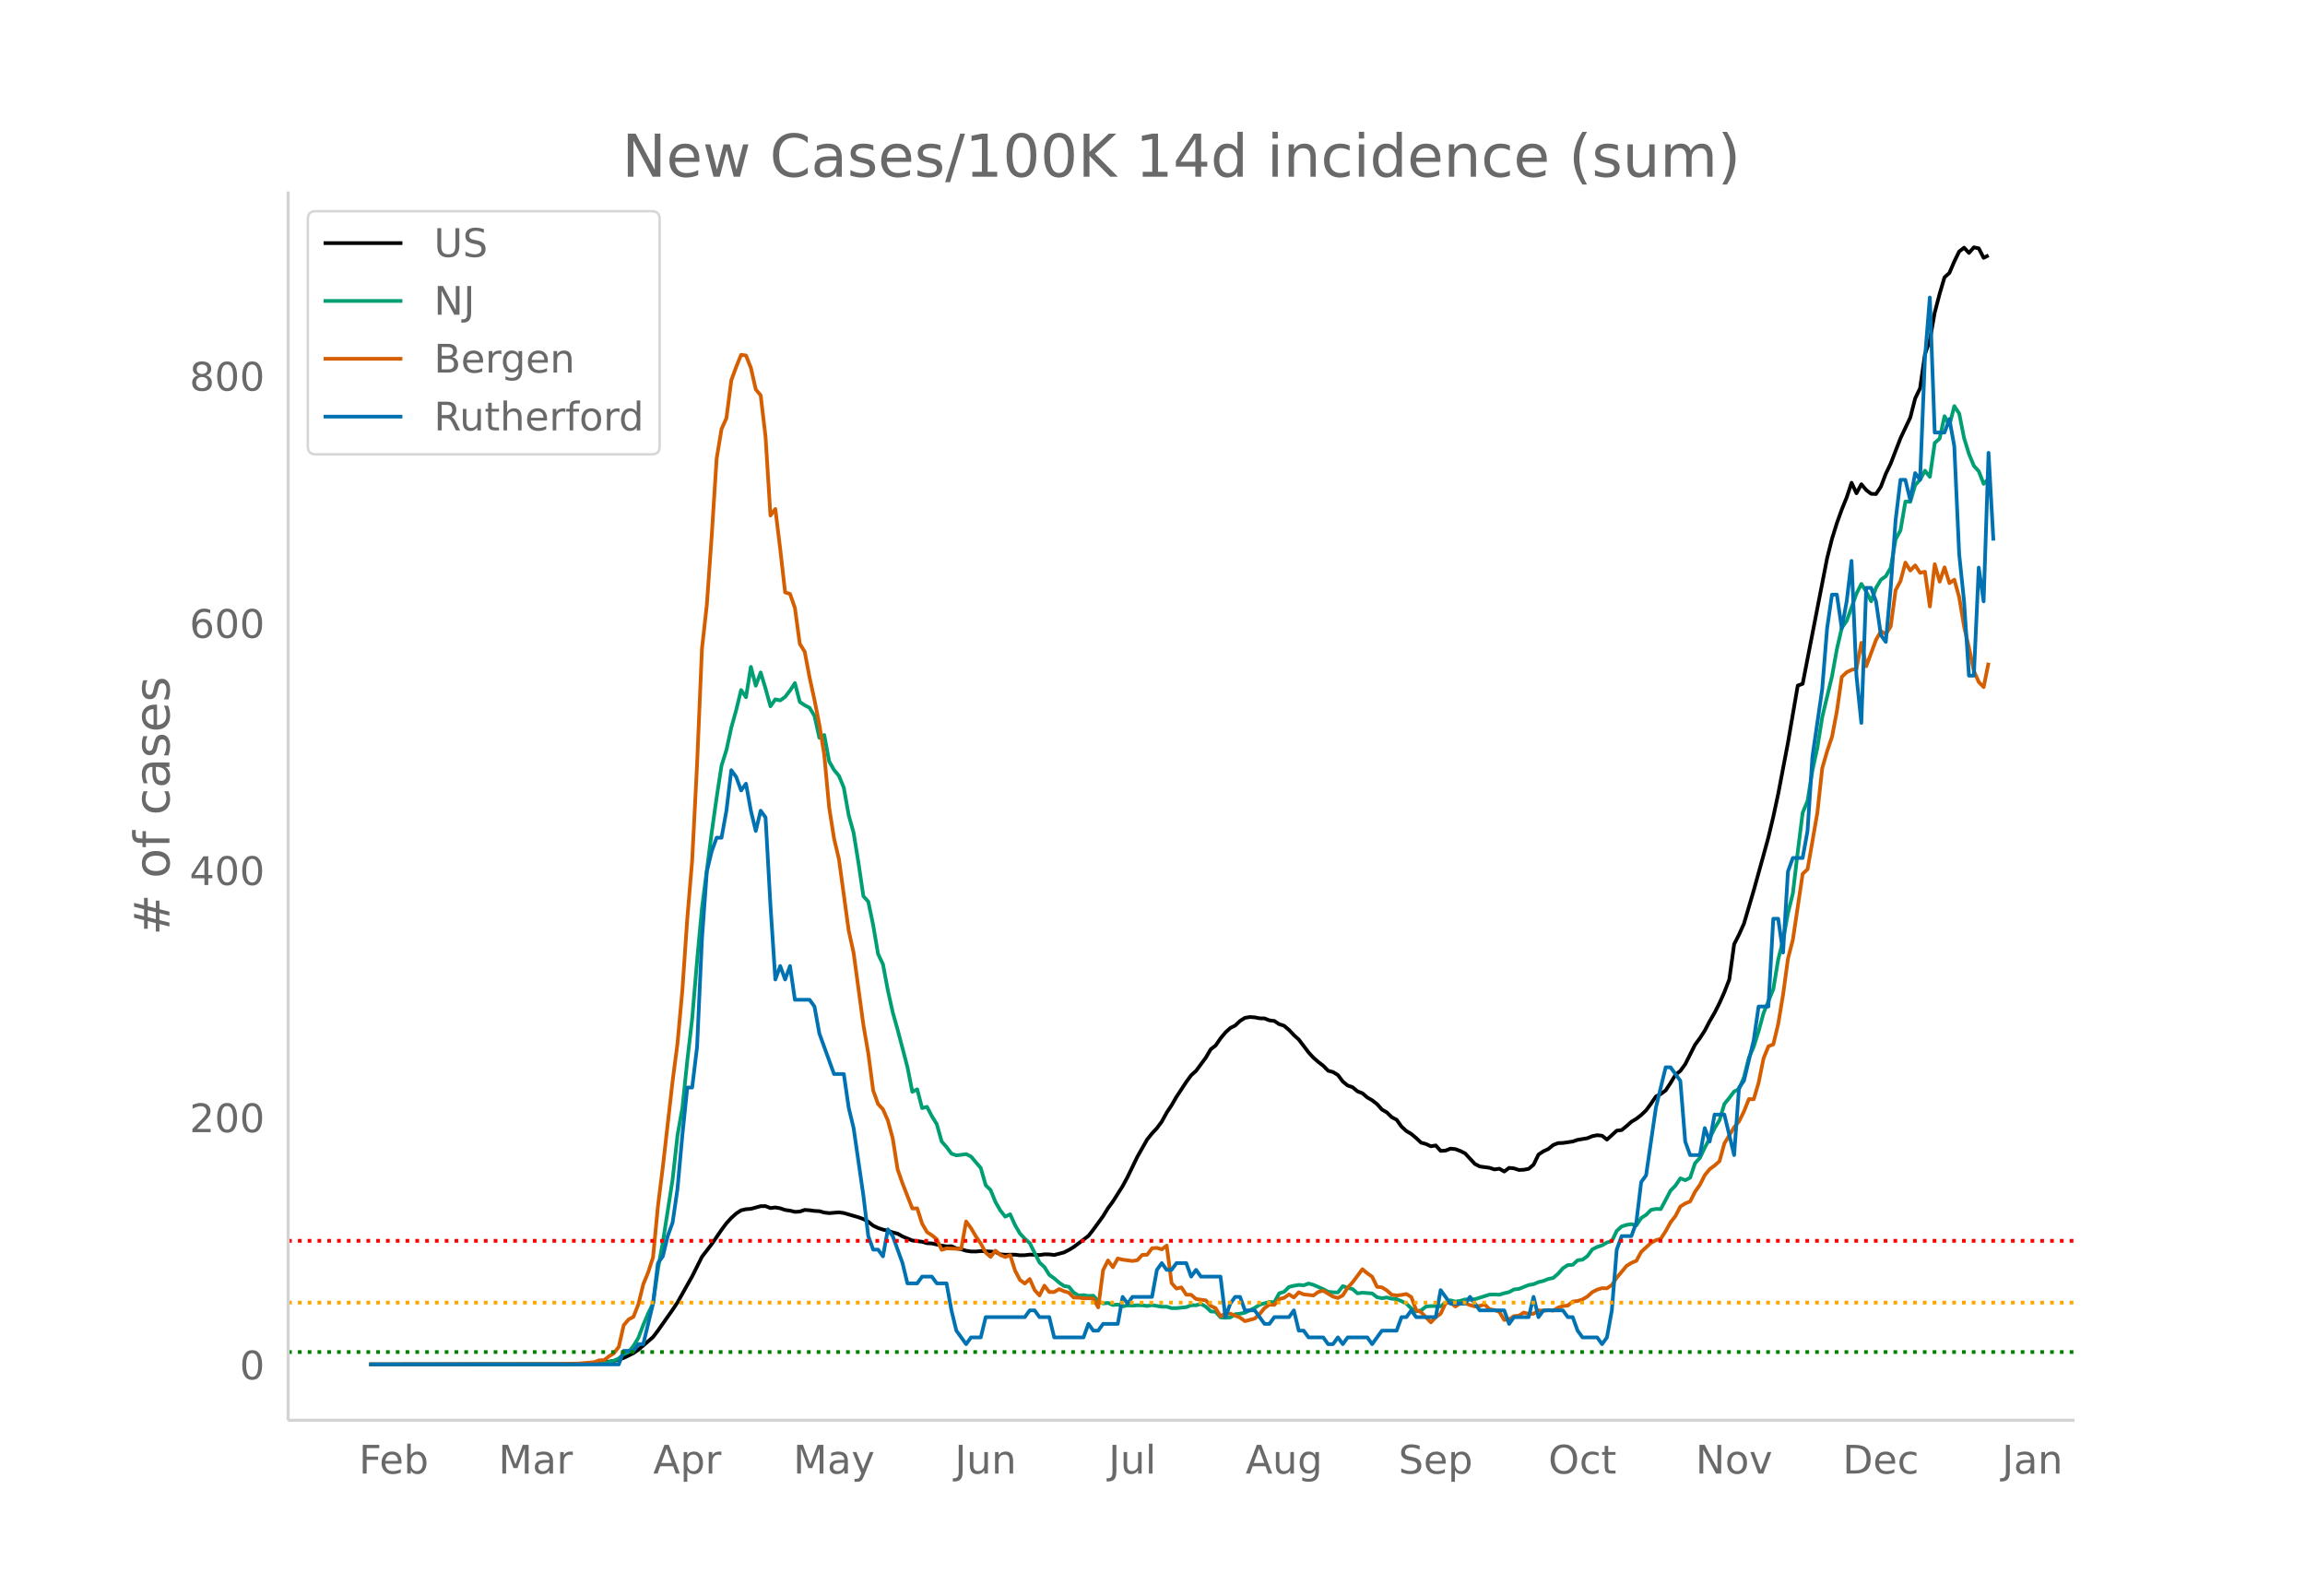 <svg height="864" viewBox="0 0 936 648" width="1248" xmlns="http://www.w3.org/2000/svg" xmlns:xlink="http://www.w3.org/1999/xlink"><defs><style>*{stroke-linecap:butt;stroke-linejoin:round}</style></defs><g id="figure_1"><path d="M0 648h936V0H0z" fill="#fff" id="patch_1"/><g id="axes_1"><path d="M117 576.72h725.4V77.76H117z" fill="none" id="patch_2"/><path clip-path="url(#p39dcf3c364)" d="M149.973 554.04l79.452-.087 7.945-.191 5.96-.385 3.972-.455 1.986-.314 1.986-.496 1.987-.695 3.972-1.949 1.987-1.39 5.959-5.135 1.986-2.608 5.959-8.483 1.986-2.979 5.96-10.586 3.972-7.942 3.972-5.15 3.973-5.801 1.986-2.662 1.987-2.187 1.986-1.768 1.986-1.308 1.987-.458 1.986-.138 3.972-1.09 1.987-.014 1.986.784 1.986-.252 1.987.35 1.986.676 1.986.272 1.987.486 1.986-.104 1.986-.68 1.987.141 1.986.274 1.986.103 1.986.556 1.987.237 3.972-.315 1.987.268 5.959 1.738 1.986.726 1.986 1.072 1.987 1.597 1.986.95 1.986.652 1.986.431 1.987.712 1.986.509 1.986 1.122 3.973 1.657 3.973.5 1.986.602 1.986.073 3.973.897 1.986.308 1.986-.062 1.987.87 1.986.367 1.986.602 1.987.287 1.986.022 1.986-.193 3.973.206 1.986.173 1.987.96 1.986.163 3.972-.036 1.987.252 1.986-.026 1.986-.254 3.973.183 1.986-.285 1.987.008 1.986.27 3.973-1.047 1.986-1.006 1.986-1.2 3.973-2.987 1.986-1.513 1.986-2.54 3.973-5.466 1.986-3.265 1.987-2.693 3.972-6.278 1.987-3.682 3.972-8.206 3.973-7.01 1.986-2.47 1.986-2.139 1.987-2.681 1.986-3.625 1.986-2.988 1.987-3.443 3.972-6.025 1.987-2.72 1.986-1.783 3.973-5.375 1.986-3.396 1.986-1.523 1.986-2.9 1.987-2.402 1.986-1.818 1.986-1.005 1.987-1.876 1.986-1.244 1.986-.326 1.987.133 1.986.392 1.986.036 1.987.79 1.986.238 1.986 1.315 1.986.638 1.987 1.693 1.986 2.107 1.986 1.785 3.973 5.23 1.986 2.162 1.987 1.736 1.986 1.526 1.986 2.02 1.987.528 1.986 1.216 1.986 2.644 1.987 1.627 1.986.687 1.986 1.669 1.986.769 1.987 1.706 1.986 1.165 1.986 1.54 1.987 2.226 1.986 1.132 1.986 1.96 1.987 1.04 1.986 2.776 1.986 1.817 1.987 1.173 1.986 1.671 1.986 1.865 1.986.541 1.987.93 1.986-.339 1.986 2.215 1.987-.127 1.986-.792 1.986.192 1.987.748 1.986.987 3.973 4.3 1.986 1.018 3.972.539 1.987.661 1.986-.292 1.986 1.148 1.987-1.493 1.986.206 1.986.649 1.987-.09 1.986-.385 1.986-1.692 1.987-4.087 1.986-1.326 1.986-.921 1.986-1.617 1.987-.784 1.986-.07 3.973-.58 1.986-.68 3.973-.66 1.986-.832 1.986-.392 1.987.215 1.986 1.57 3.972-3.635 1.987-.238 1.986-1.606 1.986-1.773 1.987-1.19 1.986-1.55 1.986-1.893 1.987-2.701 1.986-2.918 1.986-1.008 1.987-1.474 1.986-3.03 1.986-3.308 1.987-1.575 1.986-2.724 3.972-7.877 1.987-2.702 1.986-3.073 1.986-3.812 1.987-3.409 1.986-3.925 1.986-4.464 1.987-5.11 1.986-14.364 1.986-3.907 1.987-4.428 3.972-13.484 3.973-14.331 1.986-7.263 1.986-8.328 1.987-9.274 3.972-20.834 3.973-23.162 1.986-.71 9.932-51.006 1.986-7.885 1.986-6.378 1.987-5.535 1.986-4.875 1.986-5.958 1.987 4.259 1.986-3.655 1.986 2.355 1.987 1.523 1.986.079 1.986-3.018 1.986-5.22 1.987-4.137 3.972-10.271 3.973-8.407 1.986-7.756 1.987-4.136 1.986-13.799 1.986-5.755 1.987-11.207 1.986-7.578 1.986-6.71 1.986-1.769 1.987-4.66 1.986-4.056 1.986-1.537 1.987 2.12 1.986-2.266 1.986.42 1.987 3.85 1.986-1.017h0" fill="none" stroke="#000" stroke-linecap="round" stroke-width="1.5" id="line2d_1"/><path clip-path="url(#p39dcf3c364)" d="M149.973 554.04l85.411-.085 7.945-.198 1.987-.27 3.972-.956 1.986-.904 1.987-1.774 1.986-.836 1.986-2.452 1.987-3.306 1.986-5.226 1.986-4.673 1.987-4.057 1.986-13.945 1.986-10.9 3.973-25.499 1.986-17.911 1.986-11.137 1.987-19.205 1.986-17.064 1.986-23.488 1.987-21.426 3.972-30.788 1.987-14.098 1.986-12.962 1.986-6.305 1.987-9.109 1.986-7.141 1.986-8.12 1.987 2.916 1.986-12.318 1.986 7.645 1.986-5.38 1.987 6.527 1.986 7.21 1.986-2.826 1.987.453 1.986-1.441 1.986-2.582 1.987-3.018 1.986 7.65 1.986 1.334 1.987 1.04 1.986 3.3 1.986 8.882 1.986-1.142 1.987 10.73 1.986 3.458 1.986 2.407 1.987 4.826 1.986 11.187 1.986 7.103 1.987 12.323 1.986 13.442 1.986 2.192 1.987 9.583 1.986 11.685 1.986 4.164 1.986 10.566 1.987 8.99 1.986 7.029 3.973 15.142 1.986 10.07 1.986-1.018 1.987 7.628 1.986-.503 1.986 3.797 1.987 3.232 1.986 7.04 1.986 2.243 1.986 2.684 1.987.712 3.972-.508 1.987.972 3.972 4.678 1.987 6.961 1.986 1.96 1.986 4.877 1.987 3.452 1.986 2.492 1.986-.972 1.986 4.402 1.987 3.418 1.986 2.108 1.986 1.774 3.973 7.899 1.986 1.825 1.987 3.17 1.986 1.418 1.986 1.718 1.987 1.39 1.986.327 1.986 2.357 1.987 1.237 1.986-.21 1.986.34 1.986-.113 1.987 2.215 1.986.938 1.986-.226 1.987.859 1.986-.187 1.986.746 1.987-.407 1.986.09 1.986-.135 1.987.017 1.986.265 1.986-.344 3.973.655 1.986-.017 1.986.582h1.987l3.972-.407 1.987-.757 1.986.012 1.986-.577 1.987 1.159 1.986 1.898 1.986.158 1.986 2.26 1.987.164 1.986-.147 1.986-1.288 1.987-.232 1.986-.395 3.973-1.966 1.986-1.272 3.973-1.118 1.986.107 1.986-3.616 1.986-.6 1.987-1.988 1.986-.475 1.986-.356 1.987.181 1.986-.746 1.986.554 3.973 1.729 1.986 1.08 1.987.22 1.986.045 1.986-2.554 1.987.678 1.986.514 1.986 1.74 1.986-.27 3.973.299 1.986 1.548 1.987.395 1.986-.288 1.986.486 1.987.187 1.986.802 1.986 1.006 1.987 1.972 1.986 1.197 1.986-.4 1.986-1.572 1.987-.209 1.986.006 1.986.136 1.987-1.571 1.986-.899 1.986.532 1.987-.3 1.986-.604 1.986.14 1.987-.214 5.958-1.881 1.987-.034 1.986.084 1.986-.599 1.987-.468 1.986-1.08 1.986-.214 3.973-1.571 1.986-.34 1.987-.841 1.986-.48 1.986-.791 1.986-.419 1.987-1.7 1.986-2.266 1.986-1.271 1.987-.113 1.986-1.831 1.986-.254 1.987-1.43 1.986-2.746 1.986-.977 1.987-.673 1.986-1.147 1.986-.565 1.986-4.147 1.987-1.791 1.986-.644 1.986-.3 1.987.509 1.986-3.006 1.986-1.277 1.987-2.017 1.986-.396 1.986.074 3.973-7.515 1.986-2.029 1.987-2.95 1.986.77 1.986-1.018 1.986-5.904 1.987-2.136 1.986-4.22 1.986-3.724 1.987-4.114 1.986-3.271 1.986-6.588 1.987-2.424 1.986-2.645 1.986-.994 1.987-4.746 1.986-7.922 1.986-4.52 1.986-6.306 1.987-7.306 3.972-9.752 1.987-12.035 1.986-7.905 1.986-10.967 1.987-8.03 1.986-16.894 1.986-15.792 1.987-4.809 1.986-12.419 1.986-9.102 1.986-12.544 3.973-16.567 1.986-11.046 1.987-8.605 1.986-2.814 3.973-11.069 1.986-3.944 1.986 3.113 1.987 3.95 1.986-5.486 1.986-3.278 1.986-1.43 1.987-3.451 1.986-11.51 1.986-3.701 1.987-11.65 1.986.1 1.986-6.785 1.987-2.198 1.986-3.656 1.986 2.515 1.987-13.776 1.986-1.78 1.986-9.085 1.986 3.616 1.987-7.713 1.986 3.04 1.986 9.984 1.987 6.402 1.986 4.83 1.986 2.216 1.987 5.102 1.986-2.096h0" fill="none" stroke="#009e73" stroke-linecap="round" stroke-width="1.5" id="line2d_2"/><path clip-path="url(#p39dcf3c364)" d="M149.973 554.04l75.48-.108 9.931-.269 5.959-.538 1.986-.754 1.987-.054 1.986-1.561 1.986-1.238 1.986-2.584 1.987-8.776 1.986-2.368 1.986-1.077 1.987-5.06 1.986-8.13 1.986-4.845 1.987-6.137 1.986-20.727 1.986-15.882 3.973-34.939 1.986-15.29 1.986-21.749 1.987-28.856 1.986-23.741 1.986-38.87 1.987-47.052 1.986-17.873 1.986-28.157 1.987-31.17 1.986-12.006 1.986-4.414 1.987-15.397 1.986-5.438 1.986-4.899 1.987.27 1.986 5.006 1.986 8.775 1.986 2.37 1.987 16.85 1.986 31.978 1.986-2.638 1.987 16.312 1.986 17.55 1.986.593 1.987 5.707 1.986 14.589 1.986 3.176 1.987 10.498 1.986 9.099 1.986 10.067 1.986 12.22 1.987 21.373 1.986 12.598 1.986 8.398 3.973 29.071 1.986 8.991 3.973 29.287 1.986 11.52 1.987 15.074 1.986 5.492 1.986 2.153 1.986 4.522 1.987 7.322 1.986 12.598 1.986 5.652 3.973 10.175 1.986-.054 1.987 6.191 1.986 3.446 1.986 1.292 1.987 1.615 1.986 4.307 1.986-.592 3.973.161 1.986-.054 1.986-11.036 1.987 2.692 1.986 3.392 1.986 2.907 1.987 3.66 1.986 1.723 1.986-2.53 1.987 1.777 1.986.807 1.986-.754 1.986 6.245 1.987 3.823 1.986 1.453 1.986-1.83 1.987 4.468 1.986 2.207 1.986-3.983 1.987 2.584h1.986l1.986-1.185 1.987.862 1.986.592 1.986 1.992h1.987l1.986.323 1.986-.054 1.986.161 1.987 3.554 1.986-15.128 1.986-3.93 1.987 2.745 1.986-3.553 1.986.485 3.973.538 1.986-.323 1.987-2.153 1.986-.054 1.986-2.638 1.986-.162 1.987.593 1.986-1.508 1.986 15.236 1.987 2.207 1.986-.485 1.986 2.961 1.987.054 1.986 1.723 3.973.538 1.986 2.261 1.986.916 1.986 3.337 1.987-1.292 1.986.162 3.973 1.615 1.986 1.454 3.973-1.077 1.986-1.83 1.986-2.423 1.987-1.4 1.986.108 1.986-2.369 1.986-.485 1.987-1.4 1.986 1.239 1.986-2.1 1.987.862 3.972.43 1.987-1.453 1.986-.485 3.973 2.423 1.986.538 1.986-1.076 1.987-3.123 1.986-2.153 3.972-5.33 1.987 1.669 1.986 1.4 1.986 4.091 1.987.215 1.986 1.239 1.986 1.776 1.987.27 1.986-.216 1.986-.377 1.987 1.238 1.986 5.276 1.986.862 3.973 4.145 1.986-2.1 1.986-1.4 1.987-4.252 1.986-.377 1.986 1.669 1.987-1.238 1.986-.108 1.986.807 1.987.539 1.986-.216 1.986-.592 1.986 1.938 1.987.323 1.986.754 1.986 3.284 1.987-.27 1.986-1.291 1.986-.216 1.987-1.238 1.986.539 1.986-.054 1.987-1.4 1.986.215 1.986-.323 1.986.216 1.987-1.185 1.986-.646 1.986-.215 1.987-1.615 1.986-.215 1.986-.646 1.987-1.185 1.986-1.776 1.986-1.023 1.987-.593 1.986.054 1.986-1.346 1.986-2.96 3.973-4.792 1.986-1.238 1.987-.808 1.986-3.66 3.973-3.661 1.986-1.077 1.986-.592 1.987-3.069 1.986-3.607 1.986-2.53 1.987-3.876 1.986-1.239 1.986-.807 1.986-3.93 1.987-2.853 1.986-3.93 1.986-2.423 1.987-1.454 1.986-1.776 1.986-7.214 3.973-6.568 1.986-2.369 1.987-4.037 1.986-5.007 1.986.054 1.986-6.73 1.987-9.852 1.986-4.899 1.986-.807 1.987-8.291 1.986-11.952 1.986-14.589 1.987-7.699 3.972-26.702 1.987-1.884 3.972-22.88 1.986-18.143 1.987-6.891 1.986-5.868 1.986-10.444 1.987-13.89 1.986-1.884 1.986-.97 1.987-.43 1.986-10.552 1.986 9.53 3.973-10.768 1.986-3.5 1.986 1.239 1.987-3.122 1.986-14.751 1.986-3.715 1.987-7.483 1.986 3.23 1.986-2.1 1.987 3.015 1.986-.43 1.986 14.104 1.987-17.173 1.986 7.106 1.986-5.814 1.986 6.406 1.987-1.4 1.986 7.16 1.986 11.898 1.987 8.614 1.986 9.421 1.986 4.469 1.987 2.045 1.986-9.905h0" fill="none" stroke="#d55e00" stroke-linecap="round" stroke-width="1.5" id="line2d_3"/><path clip-path="url(#p39dcf3c364)" d="M149.973 554.04h101.301l1.987-5.484h3.972l1.987-2.742h1.986l3.973-16.451 1.986-16.452 1.986-2.742 1.987-8.226 1.986-5.484 1.986-13.71 1.986-21.935 1.987-19.194h1.986l1.986-16.451 1.987-43.871 1.986-27.42 1.986-8.225 1.987-5.484h1.986l1.986-10.968 1.987-16.452 1.986 2.742 1.986 5.484 1.987-2.742 1.986 10.968 1.986 8.226 1.986-8.226 1.987 2.742 1.986 35.645 1.986 30.161 1.987-5.483 1.986 5.483 1.986-5.483 1.987 13.71h5.959l1.986 2.741 1.986 10.968 5.96 16.452h3.972l1.986 13.71 1.986 8.225 3.973 27.42 1.986 16.451 1.987 5.484h1.986l1.986 2.742 1.986-10.968 1.987 2.742 3.972 10.968 1.987 8.226h3.972l1.987-2.742h3.972l1.987 2.742h3.972l1.986 10.967 1.987 8.226 3.972 5.484 1.987-2.742h3.972l1.987-8.226h15.89l1.986-2.742h1.987l1.986 2.742h3.973l1.986 8.226h11.918l1.986-5.484 1.986 2.742h1.987l1.986-2.742h5.959l1.986-10.967 1.987 2.742 1.986-2.742h7.945l1.986-10.968 1.987-2.742 1.986 2.742h1.986l1.987-2.742h3.972l1.987 5.484 1.986-2.742 1.986 2.742h7.945l1.987 16.451 1.986-5.483 1.986-2.742h1.987l1.986 5.483h3.973l3.972 5.484h1.987l1.986-2.742h5.959l1.986-2.742 1.986 8.226h1.987l1.986 2.742h5.959l1.986 2.742h1.987l1.986-2.742 1.986 2.742 1.987-2.742h7.945l1.986 2.742 3.973-5.484h5.959l1.986-5.484h1.986l1.987-2.742 1.986 2.742h7.945l1.986-10.967 3.973 5.484h5.959l1.986-2.742 3.973 5.483h9.931l1.987 5.484 1.986-2.742h5.959l1.986-8.225 1.987 8.225 1.986-2.742h7.945l1.986 2.742h1.987l1.986 5.484 1.986 2.742h5.96l1.986 2.742 1.986-2.742 1.986-10.968 1.986-24.677 1.987-5.484h3.972l1.987-5.484 1.986-16.451 1.986-2.742 3.973-27.42 3.973-16.451h1.986l3.973 5.484 1.986 24.677 1.986 5.484h3.973l1.986-10.968 1.986 5.484 1.987-10.968h3.972l3.973 16.452 1.986-27.42 1.987-2.741 3.972-16.452 1.986-13.71h3.973l1.986-35.645h1.987l1.986 13.71 1.986-32.904 1.987-5.484h3.972l1.987-10.967 1.986-30.162 3.972-27.419 1.987-24.678 1.986-13.71h1.986l1.987 13.71 1.986-10.967 1.986-16.452 1.987 46.613 1.986 19.194 1.986-54.84h1.987l1.986 5.485 1.986 13.71 1.986 2.741 1.987-21.935 1.986-27.42 1.986-16.451h1.987l1.986 8.226 1.986-10.968 1.987 2.742 1.986-49.355 1.986-24.678 1.987 54.84h3.972l1.986-5.485 1.987 10.968 1.986 43.871 1.986 19.194 1.987 30.161h1.986l1.986-43.871 1.987 13.71 1.986-60.323 1.986 35.645h0" fill="none" stroke="#0072b2" stroke-linecap="round" stroke-width="1.5" id="line2d_4"/><path clip-path="url(#p39dcf3c364)" d="M117 549.021h725.4" fill="none" stroke="green" stroke-dasharray="1.5,2.475" stroke-width="1.5" id="line2d_5"/><path clip-path="url(#p39dcf3c364)" d="M117 528.947h725.4" fill="none" stroke="orange" stroke-dasharray="1.5,2.475" stroke-width="1.5" id="line2d_6"/><path clip-path="url(#p39dcf3c364)" d="M117 503.854h725.4" fill="none" stroke="red" stroke-dasharray="1.5,2.475" stroke-width="1.5" id="line2d_7"/><path d="M117 576.72V77.76" fill="none" stroke="#d3d3d3" stroke-linecap="square" stroke-width="1.25" id="patch_3"/><path d="M117 576.72h725.4" fill="none" stroke="#d3d3d3" stroke-linecap="square" stroke-width="1.25" id="patch_4"/><g id="matplotlib.axis_1"><g id="xtick_1"><g transform="matrix(.16 0 0 -.16 145.742 598.378)" fill="#696969" id="text_1"><defs><path d="M9.813 72.906h41.89v-8.312H19.672V43.109h28.906v-8.297H19.672V0h-9.86z" id="DejaVuSans-70"/><path d="M56.203 29.594v-4.39H14.891q.593-9.282 5.593-14.142 5-4.859 13.938-4.859 5.172 0 10.031 1.266 4.86 1.265 9.656 3.812v-8.5Q49.266.734 44.187-.344 39.11-1.422 33.892-1.422q-13.094 0-20.735 7.61-7.64 7.625-7.64 20.625 0 13.421 7.25 21.296Q20.016 56 32.328 56q11.031 0 17.453-7.11 6.422-7.093 6.422-19.296zm-8.984 2.64q-.094 7.36-4.125 11.75-4.032 4.407-10.672 4.407-7.516 0-12.031-4.25-4.516-4.25-5.203-11.97z" id="DejaVuSans-101"/><path d="M48.688 27.297q0 9.906-4.079 15.547-4.078 5.64-11.203 5.64-7.14 0-11.218-5.64-4.079-5.64-4.079-15.547 0-9.906 4.078-15.547 4.079-5.64 11.22-5.64 7.124 0 11.202 5.64t4.078 15.547zM18.108 46.39q2.844 4.875 7.157 7.234Q29.594 56 35.594 56q9.968 0 16.187-7.906 6.235-7.907 6.235-20.797T51.78 6.484q-6.218-7.906-16.187-7.906-6 0-10.328 2.375-4.313 2.375-7.157 7.25V0H9.08v75.984h9.03z" id="DejaVuSans-98"/></defs><use xlink:href="#DejaVuSans-70"/><use x="52.02" xlink:href="#DejaVuSans-101"/><use x="113.543" xlink:href="#DejaVuSans-98"/></g></g><g id="xtick_2"><g transform="matrix(.16 0 0 -.16 202.413 598.378)" fill="#696969" id="text_2"><defs><path d="M9.813 72.906h14.703l18.593-49.61 18.703 49.61h14.704V0H66.89v64.016l-18.797-50h-9.907l-18.796 50V0H9.813z" id="DejaVuSans-77"/><path d="M34.281 27.484q-10.89 0-15.093-2.484-4.204-2.484-4.204-8.5 0-4.781 3.157-7.594 3.156-2.797 8.562-2.797 7.485 0 12 5.297 4.516 5.297 4.516 14.078v2zm17.922 3.72V0H43.22v8.297Q40.14 3.328 35.547.953q-4.594-2.375-11.234-2.375-8.391 0-13.36 4.719Q6 8.016 6 15.922q0 9.219 6.172 13.906 6.187 4.688 18.437 4.688h12.61v.89q0 6.203-4.078 9.594-4.078 3.39-11.453 3.39-4.688 0-9.141-1.124-4.438-1.125-8.531-3.375v8.312q4.921 1.906 9.562 2.844 4.64.953 9.031.953 11.875 0 17.735-6.156 5.86-6.14 5.86-18.64z" id="DejaVuSans-97"/><path d="M41.11 46.297q-1.516.875-3.297 1.281Q36.03 48 33.89 48q-7.625 0-11.703-4.953-4.079-4.953-4.079-14.234V0H9.08v54.688h9.03v-8.5q2.844 4.984 7.375 7.39Q30.031 56 36.531 56q.922 0 2.047-.125 1.125-.11 2.484-.36z" id="DejaVuSans-114"/></defs><use xlink:href="#DejaVuSans-77"/><use x="86.279" xlink:href="#DejaVuSans-97"/><use x="147.559" xlink:href="#DejaVuSans-114"/></g></g><g id="xtick_3"><g transform="matrix(.16 0 0 -.16 265.243 598.378)" fill="#696969" id="text_3"><defs><path d="M34.188 63.188L20.797 26.906h26.812zm-5.579 9.718h11.188L67.578 0h-10.25l-6.64 18.703h-32.86L11.188 0H.78z" id="DejaVuSans-65"/><path d="M18.11 8.203v-29H9.077v75.484h9.031v-8.296q2.844 4.875 7.157 7.234Q29.594 56 35.594 56q9.968 0 16.187-7.906 6.235-7.907 6.235-20.797T51.78 6.484q-6.218-7.906-16.187-7.906-6 0-10.328 2.375-4.313 2.375-7.157 7.25zm30.578 19.094q0 9.906-4.079 15.547-4.078 5.64-11.203 5.64-7.14 0-11.218-5.64-4.079-5.64-4.079-15.547 0-9.906 4.078-15.547 4.079-5.64 11.22-5.64 7.124 0 11.202 5.64t4.078 15.547z" id="DejaVuSans-112"/></defs><use xlink:href="#DejaVuSans-65"/><use x="68.408" xlink:href="#DejaVuSans-112"/><use x="131.885" xlink:href="#DejaVuSans-114"/></g></g><g id="xtick_4"><g transform="matrix(.16 0 0 -.16 322.132 598.378)" fill="#696969" id="text_4"><defs><path d="M32.172-5.078q-3.797-9.766-7.422-12.735-3.61-2.984-9.656-2.984H7.906v7.516h5.282q3.703 0 5.75 1.765Q21-9.766 23.483-3.219l1.61 4.094-22.11 53.813H12.5l17.094-42.766 17.093 42.766h9.516z" id="DejaVuSans-121"/></defs><use xlink:href="#DejaVuSans-77"/><use x="86.279" xlink:href="#DejaVuSans-97"/><use x="147.559" xlink:href="#DejaVuSans-121"/></g></g><g id="xtick_5"><g transform="matrix(.16 0 0 -.16 387.748 598.378)" fill="#696969" id="text_5"><defs><path d="M9.813 72.906h9.859V5.078q0-13.187-5-19.14-5-5.954-16.094-5.954h-3.75v8.297h3.078q6.531 0 9.219 3.672Q9.813-4.39 9.813 5.078z" id="DejaVuSans-74"/><path d="M8.5 21.578v33.11h8.984V21.922q0-7.766 3.016-11.656 3.031-3.875 9.094-3.875 7.265 0 11.484 4.64 4.234 4.64 4.234 12.656v31h8.985V0h-8.984v8.406Q42.047 3.422 37.718 1q-4.313-2.422-10.032-2.422-9.421 0-14.312 5.86Q8.5 10.296 8.5 21.578zM31.11 56z" id="DejaVuSans-117"/><path d="M54.89 33.016V0h-8.984v32.719q0 7.765-3.031 11.61-3.031 3.858-9.078 3.858-7.281 0-11.484-4.64-4.204-4.625-4.204-12.64V0H9.08v54.688h9.03v-8.5q3.235 4.937 7.594 7.374Q30.078 56 35.797 56q9.422 0 14.25-5.828 4.844-5.828 4.844-17.156z" id="DejaVuSans-110"/></defs><use xlink:href="#DejaVuSans-74"/><use x="29.492" xlink:href="#DejaVuSans-117"/><use x="92.871" xlink:href="#DejaVuSans-110"/></g></g><g id="xtick_6"><g transform="matrix(.16 0 0 -.16 450.184 598.378)" fill="#696969" id="text_6"><defs><path d="M9.422 75.984h8.984V0H9.422z" id="DejaVuSans-108"/></defs><use xlink:href="#DejaVuSans-74"/><use x="29.492" xlink:href="#DejaVuSans-117"/><use x="92.871" xlink:href="#DejaVuSans-108"/></g></g><g id="xtick_7"><g transform="matrix(.16 0 0 -.16 505.791 598.378)" fill="#696969" id="text_7"><defs><path d="M45.406 27.984q0 9.766-4.031 15.125-4.016 5.375-11.297 5.375-7.219 0-11.25-5.375-4.031-5.359-4.031-15.125 0-9.718 4.031-15.093t11.25-5.375q7.281 0 11.297 5.375 4.031 5.375 4.031 15.093zm8.985-21.203q0-13.953-6.203-20.765Q42-20.797 29.203-20.797q-4.734 0-8.937.703-4.203.703-8.157 2.172v8.735q3.954-2.141 7.813-3.157 3.86-1.031 7.86-1.031 8.843 0 13.234 4.61 4.39 4.609 4.39 13.937v4.453q-2.781-4.844-7.125-7.234Q33.938 0 27.875 0 17.828 0 11.672 7.656q-6.156 7.672-6.156 20.328 0 12.688 6.156 20.344Q17.828 56 27.875 56q6.063 0 10.406-2.39 4.344-2.391 7.125-7.22v8.297h8.985z" id="DejaVuSans-103"/></defs><use xlink:href="#DejaVuSans-65"/><use x="68.408" xlink:href="#DejaVuSans-117"/><use x="131.787" xlink:href="#DejaVuSans-103"/></g></g><g id="xtick_8"><g transform="matrix(.16 0 0 -.16 567.908 598.378)" fill="#696969" id="text_8"><defs><path d="M53.516 70.516V60.89q-5.61 2.687-10.594 4-4.984 1.328-9.625 1.328-8.047 0-12.422-3.125t-4.375-8.89q0-4.845 2.906-7.313 2.907-2.453 11.016-3.97l5.953-1.218q11.031-2.11 16.281-7.406 5.25-5.297 5.25-14.172 0-10.61-7.11-16.078-7.093-5.469-20.812-5.469-5.172 0-11.015 1.172Q13.14.922 6.89 3.219v10.156q6-3.36 11.765-5.078 5.766-1.703 11.328-1.703 8.438 0 13.032 3.312 4.593 3.328 4.593 9.485 0 5.359-3.297 8.39-3.296 3.032-10.812 4.547L27.484 33.5q-11.03 2.188-15.968 6.875-4.922 4.688-4.922 13.047 0 9.672 6.812 15.234 6.813 5.563 18.766 5.563 5.14 0 10.453-.938 5.328-.922 10.89-2.765z" id="DejaVuSans-83"/></defs><use xlink:href="#DejaVuSans-83"/><use x="63.477" xlink:href="#DejaVuSans-101"/><use x="125" xlink:href="#DejaVuSans-112"/></g></g><g id="xtick_9"><g transform="matrix(.16 0 0 -.16 628.745 598.378)" fill="#696969" id="text_9"><defs><path d="M39.406 66.219q-10.75 0-17.078-8.016-6.312-8-6.312-21.828 0-13.766 6.312-21.781 6.328-8 17.078-8 10.735 0 17.016 8 6.281 8.015 6.281 21.781 0 13.828-6.281 21.828-6.281 8.016-17.016 8.016zm0 8q15.328 0 24.5-10.281 9.188-10.282 9.188-27.563 0-17.234-9.188-27.516-9.172-10.28-24.5-10.28-15.375 0-24.593 10.25-9.204 10.265-9.204 27.546t9.204 27.563q9.218 10.28 24.593 10.28z" id="DejaVuSans-79"/><path d="M48.781 52.594v-8.407q-3.812 2.11-7.64 3.157-3.828 1.047-7.735 1.047-8.75 0-13.593-5.547-4.829-5.532-4.829-15.547 0-10.016 4.829-15.563 4.843-5.53 13.593-5.53 3.907 0 7.735 1.046 3.828 1.047 7.64 3.156V2.094Q45.016.344 40.984-.531q-4.015-.89-8.562-.89-12.36 0-19.64 7.765-7.266 7.765-7.266 20.953 0 13.375 7.343 21.031Q20.22 56 33.016 56q4.14 0 8.093-.86 3.953-.843 7.672-2.546z" id="DejaVuSans-99"/><path d="M18.313 70.219V54.688h18.5v-6.985h-18.5V18.016q0-6.688 1.828-8.594 1.828-1.906 7.453-1.906h9.218V0h-9.218q-10.407 0-14.36 3.875-3.953 3.89-3.953 14.14v29.688H2.687v6.984h6.594V70.22z" id="DejaVuSans-116"/></defs><use xlink:href="#DejaVuSans-79"/><use x="78.711" xlink:href="#DejaVuSans-99"/><use x="133.691" xlink:href="#DejaVuSans-116"/></g></g><g id="xtick_10"><g transform="matrix(.16 0 0 -.16 688.538 598.378)" fill="#696969" id="text_10"><defs><path d="M9.813 72.906h13.28l32.329-60.984v60.984h9.562V0h-13.28L19.39 60.984V0H9.813z" id="DejaVuSans-78"/><path d="M30.61 48.39q-7.22 0-11.422-5.64-4.204-5.64-4.204-15.453 0-9.813 4.172-15.453 4.188-5.64 11.453-5.64 7.188 0 11.375 5.655 4.203 5.672 4.203 15.438 0 9.719-4.203 15.406-4.187 5.688-11.375 5.688zm0 7.61q11.718 0 18.406-7.625 6.703-7.61 6.703-21.078 0-13.422-6.703-21.078-6.688-7.64-18.407-7.64-11.765 0-18.437 7.64-6.656 7.656-6.656 21.078 0 13.469 6.656 21.078Q18.844 56 30.609 56z" id="DejaVuSans-111"/><path d="M2.984 54.688H12.5L29.594 8.797l17.093 45.89h9.516L35.687 0H23.485z" id="DejaVuSans-118"/></defs><use xlink:href="#DejaVuSans-78"/><use x="74.805" xlink:href="#DejaVuSans-111"/><use x="135.986" xlink:href="#DejaVuSans-118"/></g></g><g id="xtick_11"><g transform="matrix(.16 0 0 -.16 748.26 598.378)" fill="#696969" id="text_11"><defs><path d="M19.672 64.797V8.109h11.922q15.093 0 22.093 6.829 7 6.843 7 21.593 0 14.64-7 21.453-7 6.813-22.093 6.813zm-9.86 8.11h20.266q21.188 0 31.094-8.813 9.922-8.813 9.922-27.563 0-18.86-9.969-27.703Q51.172 0 30.078 0H9.813z" id="DejaVuSans-68"/></defs><use xlink:href="#DejaVuSans-68"/><use x="77.002" xlink:href="#DejaVuSans-101"/><use x="138.525" xlink:href="#DejaVuSans-99"/></g></g><g id="xtick_12"><g transform="matrix(.16 0 0 -.16 812.985 598.378)" fill="#696969" id="text_12"><use xlink:href="#DejaVuSans-74"/><use x="29.492" xlink:href="#DejaVuSans-97"/><use x="90.771" xlink:href="#DejaVuSans-110"/></g></g></g><g id="matplotlib.axis_2"><g id="ytick_1"><g transform="matrix(.16 0 0 -.16 97.32 560.119)" fill="#696969" id="text_13"><defs><path d="M31.781 66.406q-7.61 0-11.453-7.5Q16.5 51.422 16.5 36.375q0-14.984 3.828-22.484 3.844-7.5 11.453-7.5 7.672 0 11.5 7.5 3.844 7.5 3.844 22.484 0 15.047-3.844 22.531-3.828 7.5-11.5 7.5zm0 7.813q12.266 0 18.735-9.703 6.468-9.688 6.468-28.141 0-18.406-6.468-28.11-6.47-9.687-18.735-9.687-12.25 0-18.718 9.688-6.47 9.703-6.47 28.109 0 18.453 6.47 28.14Q19.53 74.22 31.78 74.22z" id="DejaVuSans-48"/></defs><use xlink:href="#DejaVuSans-48"/></g></g><g id="ytick_2"><g transform="matrix(.16 0 0 -.16 76.96 459.747)" fill="#696969" id="text_14"><defs><path d="M19.188 8.297h34.421V0H7.33v8.297q5.609 5.812 15.296 15.594 9.703 9.797 12.188 12.64 4.734 5.313 6.609 9 1.89 3.688 1.89 7.25 0 5.813-4.078 9.469-4.078 3.672-10.625 3.672-4.64 0-9.797-1.61-5.14-1.609-11-4.89v9.969Q13.767 71.78 18.938 73q5.188 1.219 9.485 1.219 11.328 0 18.062-5.672 6.735-5.656 6.735-15.125 0-4.5-1.688-8.531-1.672-4.016-6.125-9.485-1.218-1.422-7.765-8.187-6.532-6.766-18.453-18.922z" id="DejaVuSans-50"/></defs><use xlink:href="#DejaVuSans-50"/><use x="63.623" xlink:href="#DejaVuSans-48"/><use x="127.246" xlink:href="#DejaVuSans-48"/></g></g><g id="ytick_3"><g transform="matrix(.16 0 0 -.16 76.96 359.376)" fill="#696969" id="text_15"><defs><path d="M37.797 64.313L12.89 25.39h24.906zm-2.594 8.593H47.61V25.391h10.407v-8.203H47.609V0h-9.812v17.188H4.89v9.515z" id="DejaVuSans-52"/></defs><use xlink:href="#DejaVuSans-52"/><use x="63.623" xlink:href="#DejaVuSans-48"/><use x="127.246" xlink:href="#DejaVuSans-48"/></g></g><g id="ytick_4"><g transform="matrix(.16 0 0 -.16 76.96 259.004)" fill="#696969" id="text_16"><defs><path d="M33.016 40.375q-6.641 0-10.532-4.547-3.875-4.531-3.875-12.437 0-7.86 3.875-12.438 3.891-4.562 10.532-4.562 6.64 0 10.515 4.562 3.875 4.578 3.875 12.438 0 7.906-3.875 12.437-3.875 4.547-10.515 4.547zm19.578 30.922v-8.984q-3.719 1.75-7.5 2.671-3.782.938-7.5.938-9.766 0-14.922-6.594-5.14-6.594-5.875-19.922 2.875 4.25 7.219 6.516 4.359 2.266 9.578 2.266 10.984 0 17.36-6.672 6.374-6.657 6.374-18.125 0-11.235-6.64-18.032-6.641-6.78-17.672-6.78-12.657 0-19.344 9.687-6.688 9.703-6.688 28.109 0 17.281 8.204 27.563 8.203 10.28 22.015 10.28 3.719 0 7.5-.734t7.89-2.187z" id="DejaVuSans-54"/></defs><use xlink:href="#DejaVuSans-54"/><use x="63.623" xlink:href="#DejaVuSans-48"/><use x="127.246" xlink:href="#DejaVuSans-48"/></g></g><g id="ytick_5"><g transform="matrix(.16 0 0 -.16 76.96 158.633)" fill="#696969" id="text_17"><defs><path d="M31.781 34.625q-7.031 0-11.062-3.766-4.016-3.765-4.016-10.343 0-6.594 4.016-10.36Q24.75 6.391 31.78 6.391q7.032 0 11.078 3.78 4.063 3.798 4.063 10.345 0 6.578-4.031 10.343-4.016 3.766-11.11 3.766zm-9.86 4.188q-6.343 1.562-9.89 5.906Q8.5 49.079 8.5 55.329q0 8.733 6.219 13.812 6.234 5.078 17.062 5.078 10.89 0 17.094-5.078 6.203-5.079 6.203-13.813 0-6.25-3.547-10.61-3.531-4.343-9.828-5.906 7.125-1.656 11.094-6.5 3.984-4.828 3.984-11.796 0-10.61-6.468-16.282-6.47-5.656-18.532-5.656-12.047 0-18.531 5.656-6.469 5.672-6.469 16.282 0 6.968 4 11.797 4.016 4.843 11.14 6.5zM18.314 54.39q0-5.657 3.53-8.828 3.548-3.172 9.938-3.172 6.36 0 9.938 3.172 3.593 3.171 3.593 8.828 0 5.672-3.593 8.843-3.578 3.172-9.938 3.172-6.39 0-9.937-3.172-3.532-3.172-3.532-8.843z" id="DejaVuSans-56"/></defs><use xlink:href="#DejaVuSans-56"/><use x="63.623" xlink:href="#DejaVuSans-48"/><use x="127.246" xlink:href="#DejaVuSans-48"/></g></g><g transform="matrix(0 -.2 -.2 0 68.8 379.813)" fill="#696969" id="text_18"><defs><path d="M51.125 44H36.922l-4.11-16.313h14.313zm-7.328 27.781l-5.078-20.265h14.265L58.11 71.78h7.813L60.89 51.516h15.234V44h-17.14l-4-16.313h15.53V20.22H53.079L48 0h-7.813l5.032 20.219H30.906L25.875 0h-7.86l5.079 20.219H7.719v7.468h17.187L29 44H13.281v7.516h17.625l4.985 20.265z" id="DejaVuSans-35"/><path d="M37.11 75.984V68.5h-8.594q-4.828 0-6.72-1.953-1.874-1.953-1.874-7.031v-4.828h14.797v-6.985H19.922V0H10.89v47.703H2.297v6.984h8.594V58.5q0 9.125 4.25 13.297 4.25 4.187 13.468 4.187z" id="DejaVuSans-102"/><path d="M44.281 53.078v-8.5q-3.797 1.953-7.906 2.922-4.094.984-8.5.984-6.688 0-10.031-2.047-3.344-2.046-3.344-6.156 0-3.125 2.39-4.906 2.391-1.781 9.626-3.39l3.078-.688q9.562-2.047 13.593-5.781 4.032-3.735 4.032-10.422 0-7.625-6.032-12.078-6.03-4.438-16.578-4.438-4.39 0-9.156.86Q10.688.296 5.422 2v9.281q4.984-2.594 9.812-3.89 4.829-1.282 9.579-1.282 6.343 0 9.75 2.172 3.421 2.172 3.421 6.125 0 3.656-2.468 5.61-2.453 1.953-10.813 3.765l-3.125.735q-8.344 1.75-12.062 5.39-3.704 3.64-3.704 9.985 0 7.718 5.47 11.906Q16.75 56 26.811 56q4.97 0 9.36-.734 4.406-.72 8.11-2.188z" id="DejaVuSans-115"/></defs><use xlink:href="#DejaVuSans-35"/><use x="83.789" xlink:href="#DejaVuSans-32"/><use x="115.576" xlink:href="#DejaVuSans-111"/><use x="176.758" xlink:href="#DejaVuSans-102"/><use x="211.963" xlink:href="#DejaVuSans-32"/><use x="243.75" xlink:href="#DejaVuSans-99"/><use x="298.73" xlink:href="#DejaVuSans-97"/><use x="360.01" xlink:href="#DejaVuSans-115"/><use x="412.109" xlink:href="#DejaVuSans-101"/><use x="473.633" xlink:href="#DejaVuSans-115"/></g></g><g transform="matrix(.24 0 0 -.24 252.577 71.76)" fill="#696969" id="text_19"><defs><path d="M4.203 54.688h8.985l11.234-42.672 11.172 42.672h10.593l11.235-42.672 11.187 42.672h8.985L63.28 0H52.688L40.922 44.828 29.109 0H18.5z" id="DejaVuSans-119"/><path d="M64.406 67.281v-10.39q-4.984 4.64-10.625 6.922-5.64 2.296-11.984 2.296-12.5 0-19.14-7.64-6.641-7.64-6.641-22.094 0-14.406 6.64-22.047 6.64-7.64 19.14-7.64 6.345 0 11.985 2.296 5.64 2.297 10.625 6.938V5.609Q59.234 2.094 53.437.33q-5.78-1.75-12.218-1.75-16.563 0-26.094 10.124-9.516 10.14-9.516 27.672 0 17.578 9.516 27.703 9.531 10.14 26.094 10.14 6.531 0 12.312-1.734 5.797-1.734 10.875-5.203z" id="DejaVuSans-67"/><path d="M25.39 72.906h8.297L8.297-9.28H0z" id="DejaVuSans-47"/><path d="M12.406 8.297h16.11v55.625l-17.532-3.516v8.985l17.438 3.515h9.86V8.296H54.39V0H12.406z" id="DejaVuSans-49"/><path d="M9.813 72.906h9.859V42.094L52.39 72.906h12.703L28.906 38.922 67.672 0H54.688L19.672 35.11V0h-9.86z" id="DejaVuSans-75"/><path d="M45.406 46.39v29.594h8.985V0h-8.985v8.203Q42.578 3.328 38.25.953q-4.313-2.375-10.375-2.375-9.906 0-16.14 7.906-6.22 7.922-6.22 20.813 0 12.89 6.22 20.797Q17.968 56 27.874 56q6.063 0 10.375-2.375 4.328-2.36 7.156-7.234zm-30.61-19.093q0-9.906 4.079-15.547 4.078-5.64 11.203-5.64 7.125 0 11.219 5.64 4.11 5.64 4.11 15.547 0 9.906-4.11 15.547-4.094 5.64-11.219 5.64-7.125 0-11.203-5.64-4.078-5.64-4.078-15.547z" id="DejaVuSans-100"/><path d="M9.422 54.688h8.984V0H9.422zm0 21.296h8.984v-11.39H9.422z" id="DejaVuSans-105"/><path d="M31 75.875q-6.531-11.219-9.719-22.219-3.172-10.984-3.172-22.265 0-11.266 3.203-22.328Q24.517-2 31-13.188h-7.813Q15.875-1.704 12.235 9.375q-3.64 11.078-3.64 22.016 0 10.89 3.61 21.922 3.624 11.046 10.983 22.562z" id="DejaVuSans-40"/><path d="M52 44.188q3.375 6.062 8.063 8.937Q64.75 56 71.093 56q8.548 0 13.188-5.984 4.64-5.97 4.64-17V0h-9.03v32.719q0 7.86-2.797 11.656-2.781 3.813-8.485 3.813-6.984 0-11.046-4.641-4.047-4.625-4.047-12.64V0h-9.032v32.719q0 7.906-2.78 11.687-2.782 3.782-8.595 3.782-6.89 0-10.953-4.657-4.047-4.656-4.047-12.625V0H9.08v54.688h9.03v-8.5q3.078 5.03 7.375 7.421Q29.781 56 35.687 56q5.97 0 10.141-3.031Q50 49.953 52 44.187z" id="DejaVuSans-109"/><path d="M8.016 75.875h7.812q7.313-11.516 10.953-22.563 3.64-11.03 3.64-21.921 0-10.938-3.64-22.016-3.64-11.078-10.953-22.563H8.016Q14.5-2 17.703 9.063q3.203 11.063 3.203 22.329 0 11.28-3.203 22.265-3.203 11-9.687 22.219z" id="DejaVuSans-41"/></defs><use xlink:href="#DejaVuSans-78"/><use x="74.805" xlink:href="#DejaVuSans-101"/><use x="136.328" xlink:href="#DejaVuSans-119"/><use x="218.115" xlink:href="#DejaVuSans-32"/><use x="249.902" xlink:href="#DejaVuSans-67"/><use x="319.727" xlink:href="#DejaVuSans-97"/><use x="381.006" xlink:href="#DejaVuSans-115"/><use x="433.105" xlink:href="#DejaVuSans-101"/><use x="494.629" xlink:href="#DejaVuSans-115"/><use x="546.729" xlink:href="#DejaVuSans-47"/><use x="580.42" xlink:href="#DejaVuSans-49"/><use x="644.043" xlink:href="#DejaVuSans-48"/><use x="707.666" xlink:href="#DejaVuSans-48"/><use x="771.289" xlink:href="#DejaVuSans-75"/><use x="836.865" xlink:href="#DejaVuSans-32"/><use x="868.652" xlink:href="#DejaVuSans-49"/><use x="932.275" xlink:href="#DejaVuSans-52"/><use x="995.898" xlink:href="#DejaVuSans-100"/><use x="1059.375" xlink:href="#DejaVuSans-32"/><use x="1091.162" xlink:href="#DejaVuSans-105"/><use x="1118.945" xlink:href="#DejaVuSans-110"/><use x="1182.324" xlink:href="#DejaVuSans-99"/><use x="1237.305" xlink:href="#DejaVuSans-105"/><use x="1265.088" xlink:href="#DejaVuSans-100"/><use x="1328.564" xlink:href="#DejaVuSans-101"/><use x="1390.088" xlink:href="#DejaVuSans-110"/><use x="1453.467" xlink:href="#DejaVuSans-99"/><use x="1508.447" xlink:href="#DejaVuSans-101"/><use x="1569.971" xlink:href="#DejaVuSans-32"/><use x="1601.758" xlink:href="#DejaVuSans-40"/><use x="1640.771" xlink:href="#DejaVuSans-115"/><use x="1692.871" xlink:href="#DejaVuSans-117"/><use x="1756.25" xlink:href="#DejaVuSans-109"/><use x="1853.662" xlink:href="#DejaVuSans-41"/></g><g id="legend_1"><path d="M128.2 184.5h136.45q3.2 0 3.2-3.2V88.96q0-3.2-3.2-3.2H128.2q-3.2 0-3.2 3.2v92.34q0 3.2 3.2 3.2z" fill="none" opacity=".8" stroke="#ccc" id="patch_5"/><path d="M131.4 98.718h32" fill="none" stroke="#000" stroke-linecap="round" stroke-width="1.5" id="line2d_8"/><g transform="matrix(.16 0 0 -.16 176.2 104.317)" fill="#696969" id="text_20"><defs><path d="M8.688 72.906h9.921V28.61q0-11.718 4.235-16.875 4.25-5.14 13.781-5.14 9.469 0 13.719 5.14 4.25 5.157 4.25 16.875v44.297H64.5V27.391q0-14.25-7.063-21.532-7.046-7.28-20.812-7.28-13.828 0-20.89 7.28-7.047 7.282-7.047 21.532z" id="DejaVuSans-85"/></defs><use xlink:href="#DejaVuSans-85"/><use x="73.193" xlink:href="#DejaVuSans-83"/></g><path d="M131.4 122.203h32" fill="none" stroke="#009e73" stroke-linecap="round" stroke-width="1.5" id="line2d_10"/><g transform="matrix(.16 0 0 -.16 176.2 127.802)" fill="#696969" id="text_21"><use xlink:href="#DejaVuSans-78"/><use x="74.805" xlink:href="#DejaVuSans-74"/></g><path d="M131.4 145.688h32" fill="none" stroke="#d55e00" stroke-linecap="round" stroke-width="1.5" id="line2d_12"/><g transform="matrix(.16 0 0 -.16 176.2 151.287)" fill="#696969" id="text_22"><defs><path d="M19.672 34.813V8.108H35.5q7.953 0 11.781 3.297 3.844 3.297 3.844 10.078 0 6.844-3.844 10.078-3.828 3.25-11.781 3.25zm0 29.984V42.828h14.61q7.218 0 10.75 2.703 3.546 2.719 3.546 8.282 0 5.515-3.547 8.25-3.531 2.734-10.75 2.734zm-9.86 8.11h25.204q11.28 0 17.375-4.688Q58.5 63.53 58.5 54.89q0-6.703-3.125-10.657-3.125-3.953-9.188-4.922 7.282-1.562 11.313-6.53 4.031-4.954 4.031-12.376 0-9.765-6.64-15.093Q48.25 0 35.984 0H9.812z" id="DejaVuSans-66"/></defs><use xlink:href="#DejaVuSans-66"/><use x="68.604" xlink:href="#DejaVuSans-101"/><use x="130.127" xlink:href="#DejaVuSans-114"/><use x="169.49" xlink:href="#DejaVuSans-103"/><use x="232.967" xlink:href="#DejaVuSans-101"/><use x="294.49" xlink:href="#DejaVuSans-110"/></g><path d="M131.4 169.173h32" fill="none" stroke="#0072b2" stroke-linecap="round" stroke-width="1.5" id="line2d_14"/><g transform="matrix(.16 0 0 -.16 176.2 174.773)" fill="#696969" id="text_23"><defs><path d="M44.39 34.188q3.172-1.079 6.172-4.594 3-3.516 6.032-9.672L66.609 0H56l-9.313 18.703q-3.624 7.328-7.015 9.719-3.39 2.39-9.25 2.39h-10.75V0h-9.86v72.906h22.266q12.5 0 18.656-5.234 6.157-5.219 6.157-15.766 0-6.89-3.203-11.437-3.204-4.532-9.297-6.282zM19.673 64.797V38.922h12.406q7.125 0 10.766 3.297 3.64 3.297 3.64 9.687 0 6.39-3.64 9.64-3.64 3.25-10.766 3.25z" id="DejaVuSans-82"/><path d="M54.89 33.016V0h-8.984v32.719q0 7.765-3.031 11.61-3.031 3.858-9.078 3.858-7.281 0-11.484-4.64-4.204-4.625-4.204-12.64V0H9.08v75.984h9.03V46.188q3.235 4.937 7.594 7.374Q30.078 56 35.797 56q9.422 0 14.25-5.828 4.844-5.828 4.844-17.156z" id="DejaVuSans-104"/></defs><use xlink:href="#DejaVuSans-82"/><use x="64.982" xlink:href="#DejaVuSans-117"/><use x="128.361" xlink:href="#DejaVuSans-116"/><use x="167.57" xlink:href="#DejaVuSans-104"/><use x="230.949" xlink:href="#DejaVuSans-101"/><use x="292.473" xlink:href="#DejaVuSans-114"/><use x="333.586" xlink:href="#DejaVuSans-102"/><use x="368.791" xlink:href="#DejaVuSans-111"/><use x="429.973" xlink:href="#DejaVuSans-114"/><use x="469.336" xlink:href="#DejaVuSans-100"/></g></g></g></g><defs><clipPath id="p39dcf3c364"><path d="M117 77.76h725.4v498.96H117z"/></clipPath></defs></svg>